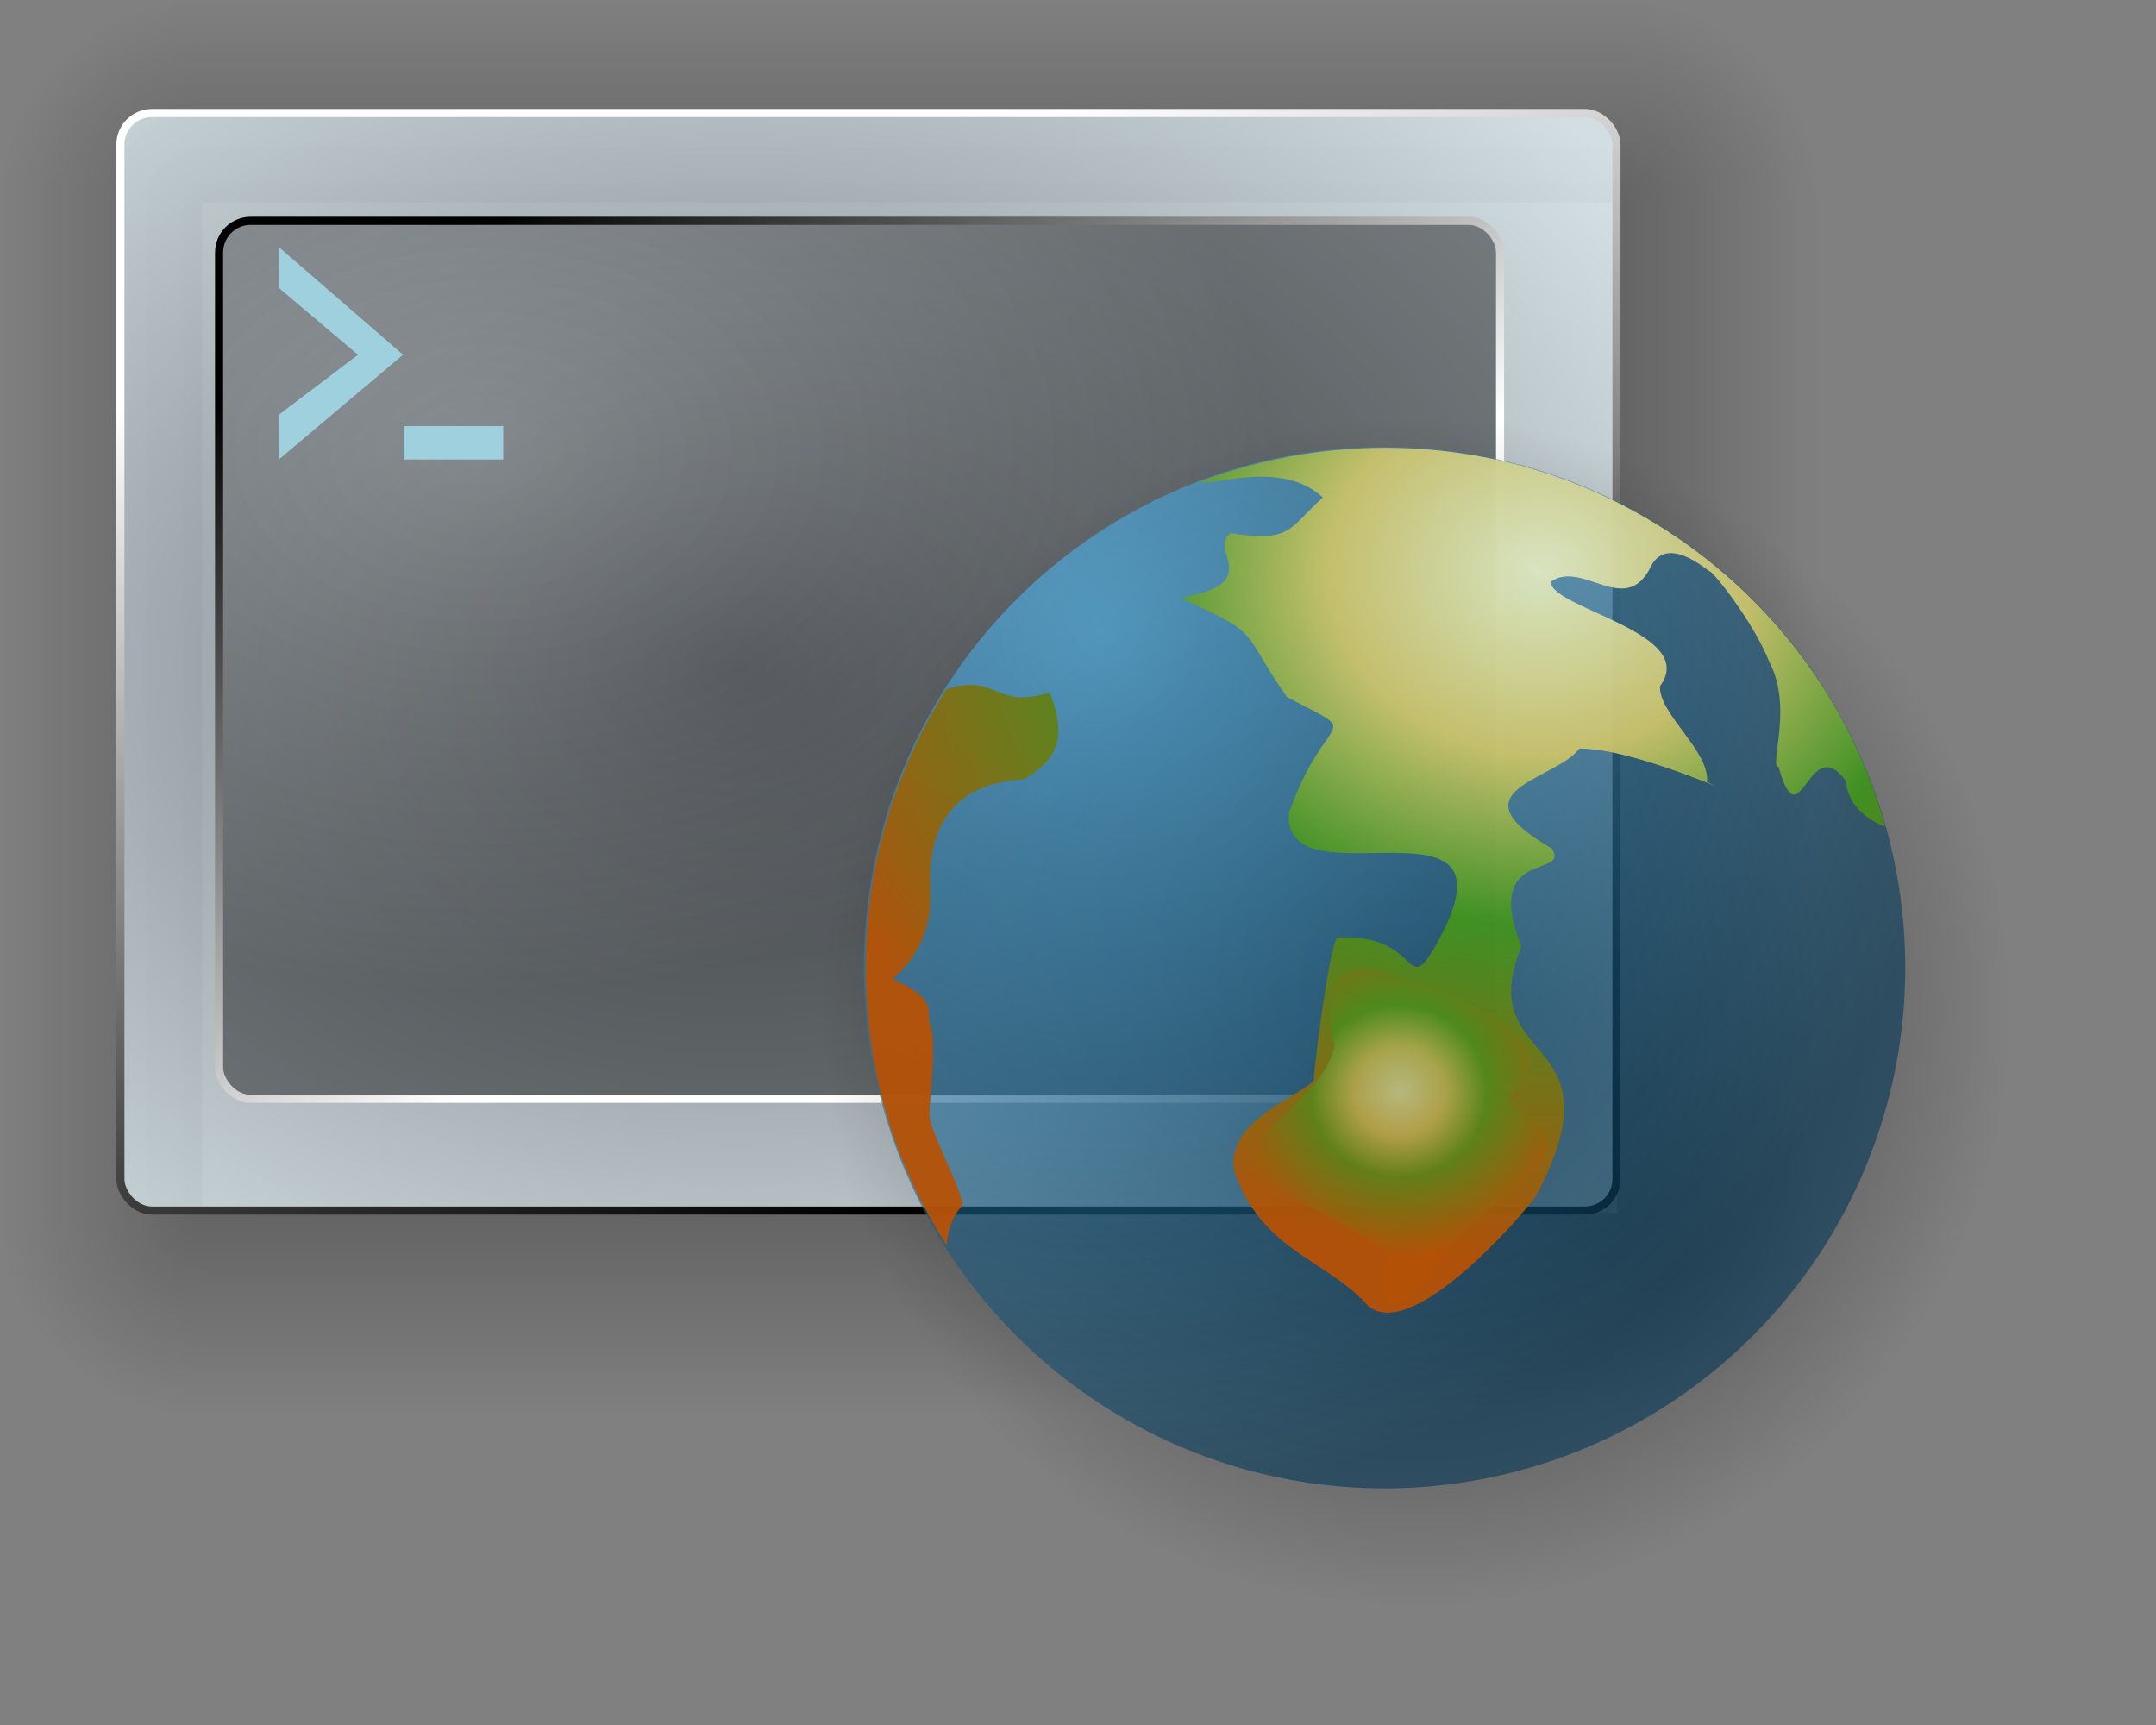 <?xml version="1.0" encoding="UTF-8" standalone="no"?>
<!DOCTYPE svg PUBLIC "-//W3C//DTD SVG 20010904//EN"
"http://www.w3.org/TR/2001/REC-SVG-20010904/DTD/svg10.dtd">
<!-- Created with Inkscape (http://www.inkscape.org/) -->
<svg
   id="svg1"
   sodipodi:version="0.32"
   inkscape:version="0.39cvs"
   width="100pt"
   height="80pt"
   sodipodi:docbase="/home/tobias"
   sodipodi:docname="mlterm.svg"
   xmlns="http://www.w3.org/2000/svg"
   xmlns:cc="http://web.resource.org/cc/"
   xmlns:inkscape="http://www.inkscape.org/namespaces/inkscape"
   xmlns:sodipodi="http://sodipodi.sourceforge.net/DTD/sodipodi-0.dtd"
   xmlns:rdf="http://www.w3.org/1999/02/22-rdf-syntax-ns#"
   xmlns:dc="http://purl.org/dc/elements/1.1/"
   xmlns:xlink="http://www.w3.org/1999/xlink">
  <rect width="100%" height="100%" fill="#808080" stroke="none"/>
  <defs
     id="defs3">
    <linearGradient
       id="linearGradient1620">
      <stop
         style="stop-color:#dee8c2;stop-opacity:1;"
         offset="0"
         id="stop1621" />
      <stop
         style="stop-color:#cbc36b;stop-opacity:1;"
         offset="0.264"
         id="stop1623" />
      <stop
         style="stop-color:#40931f;stop-opacity:1;"
         offset="0.513"
         id="stop1624" />
      <stop
         style="stop-color:#b65105;stop-opacity:1;"
         offset="1"
         id="stop1622" />
    </linearGradient>
    <linearGradient
       id="linearGradient1604">
      <stop
         style="stop-color:#53c1ff;stop-opacity:1;"
         offset="0"
         id="stop1605" />
      <stop
         style="stop-color:#043756;stop-opacity:1;"
         offset="1"
         id="stop1607" />
    </linearGradient>
    <linearGradient
       id="linearGradient1592">
      <stop
         style="stop-color:#6e767f;stop-opacity:1;"
         offset="0"
         id="stop1593" />
      <stop
         style="stop-color:#ebfaff;stop-opacity:1;"
         offset="1"
         id="stop1594" />
    </linearGradient>
    <linearGradient
       id="linearGradient1586">
      <stop
         style="stop-color:#656565;stop-opacity:0.602;"
         offset="0"
         id="stop1587" />
      <stop
         style="stop-color:#000000;stop-opacity:0.714;"
         offset="1"
         id="stop1588" />
    </linearGradient>
    <linearGradient
       id="linearGradient1579">
      <stop
         style="stop-color:#000000;stop-opacity:1;"
         offset="0"
         id="stop1580" />
      <stop
         style="stop-color:#ffffff;stop-opacity:1;"
         offset="1"
         id="stop1581" />
    </linearGradient>
    <linearGradient
       id="linearGradient1574">
      <stop
         style="stop-color:#000000;stop-opacity:0.684;"
         offset="0"
         id="stop1575" />
      <stop
         style="stop-color:#000000;stop-opacity:0;"
         offset="1"
         id="stop1576" />
    </linearGradient>
    <radialGradient
       inkscape:collect="always"
       xlink:href="#linearGradient1574"
       id="radialGradient1577"
       cx="1"
       cy="1"
       r="1"
       fx="1"
       fy="1" />
    <linearGradient
       inkscape:collect="always"
       xlink:href="#linearGradient1574"
       id="linearGradient1578"
       x1="0.5"
       y1="1"
       x2="0.5"
       y2="0.0" />
    <radialGradient
       inkscape:collect="always"
       xlink:href="#linearGradient1574"
       id="radialGradient1579"
       cx="0.0"
       cy="1.0"
       r="1.0"
       fx="0.0"
       fy="1.0" />
    <linearGradient
       inkscape:collect="always"
       xlink:href="#linearGradient1574"
       id="linearGradient1580" />
    <linearGradient
       inkscape:collect="always"
       xlink:href="#linearGradient1574"
       id="linearGradient1582"
       x1="0.5"
       y1="5.7454042e-15"
       x2="0.5"
       y2="1" />
    <radialGradient
       inkscape:collect="always"
       xlink:href="#linearGradient1574"
       id="radialGradient1583"
       cx="1.0"
       cy="0.0"
       r="1.0"
       fx="1.0"
       fy="0.0" />
    <linearGradient
       inkscape:collect="always"
       xlink:href="#linearGradient1574"
       id="linearGradient1585"
       x1="1.0"
       y1="0.5"
       x2="0.0"
       y2="0.5" />
    <linearGradient
       inkscape:collect="always"
       xlink:href="#linearGradient1579"
       id="linearGradient1577"
       x1="0.542"
       y1="0.99"
       x2="0.192"
       y2="0.183" />
    <radialGradient
       inkscape:collect="always"
       xlink:href="#linearGradient1586"
       id="radialGradient1584"
       cx="0.207"
       cy="0.263"
       r="0.615"
       fx="0.207"
       fy="0.263" />
    <linearGradient
       inkscape:collect="always"
       xlink:href="#linearGradient1579"
       id="linearGradient1590"
       x1="0.183"
       y1="0.033"
       x2="0.667"
       y2="0.54" />
    <radialGradient
       inkscape:collect="always"
       xlink:href="#linearGradient1592"
       id="radialGradient1591"
       cx="0.409"
       cy="0.504"
       r="0.752"
       fx="0.413"
       fy="0.504" />
    <radialGradient
       inkscape:collect="always"
       xlink:href="#linearGradient1574"
       id="radialGradient1597"
       cx="0.5"
       cy="0.5"
       r="0.495"
       fx="0.5"
       fy="0.5" />
    <radialGradient
       inkscape:collect="always"
       xlink:href="#linearGradient1604"
       id="radialGradient1603"
       cx="0.228"
       cy="0.18"
       r="0.828"
       fx="0.228"
       fy="0.18" />
    <radialGradient
       inkscape:collect="always"
       xlink:href="#linearGradient1620"
       id="radialGradient1622"
       cx="0.665"
       cy="0.139"
       r="0.769"
       fx="0.665"
       fy="0.139" />
    <radialGradient
       inkscape:collect="always"
       xlink:href="#linearGradient1620"
       id="radialGradient1615"
       cx="0.562"
       cy="0.332"
       r="0.455"
       fx="0.57"
       fy="0.331" />
    <radialGradient
       inkscape:collect="always"
       xlink:href="#linearGradient1574"
       id="radialGradient1623"
       cx="0.003"
       cy="8.6466800e-15"
       r="0.995"
       fx="0.003"
       fy="8.6466800e-15" />
  </defs>
  <sodipodi:namedview
     id="base"
     pagecolor="#ffffff"
     bordercolor="#666666"
     borderopacity="1.0"
     inkscape:pageopacity="0.0"
     inkscape:pageshadow="2"
     inkscape:zoom="9.8491553"
     inkscape:cx="50.000000"
     inkscape:cy="42.244028"
     inkscape:window-width="1272"
     inkscape:window-height="1002"
     showgrid="false"
     gridspacingy="10pt"
     gridspacingx="10pt"
     gridoriginy="0pt"
     gridoriginx="0pt"
     snaptogrid="false"
     gridtolerance="3pt"
     inkscape:window-x="0"
     inkscape:window-y="3"
     inkscape:grid-bbox="true"
     inkscape:grid-points="true"
     showguides="true"
     snaptoguides="true"
     guidecolor="#29ff00"
     guideopacity="0.498"
     inkscape:guide-bbox="false" />
  <rect
     style="fill:url(#linearGradient1578);fill-opacity:0.32;fill-rule:evenodd;stroke:none;"
     id="sha_t"
     width="87.5"
     height="12.5"
     x="12.5"
     y="0" />
  <rect
     style="fill:url(#radialGradient1577);fill-opacity:0.32;fill-rule:evenodd;stroke:none;"
     id="sha_tl"
     width="12.5"
     height="12.5"
     x="0"
     y="0" />
  <rect
     style="fill:url(#radialGradient1579);fill-opacity:0.32;fill-rule:evenodd;stroke:none;"
     id="sha_tr"
     width="12.5"
     height="12.5"
     x="100"
     y="0" />
  <rect
     style="fill:url(#linearGradient1580);fill-opacity:0.32;fill-rule:evenodd;stroke:none;"
     id="sha_r"
     width="12.5"
     height="62.5"
     x="100"
     y="12.5" />
  <rect
     style="fill:url(#radialGradient1623);fill-opacity:0.32;fill-rule:evenodd;stroke:none;"
     id="sha_br"
     width="12.5"
     height="12.5"
     x="100"
     y="75" />
  <rect
     style="fill:url(#linearGradient1582);fill-opacity:0.32;fill-rule:evenodd;stroke:none;"
     id="sha_b"
     width="87.5"
     height="12.5"
     x="12.5"
     y="75" />
  <rect
     style="fill:url(#radialGradient1583);fill-opacity:0.32;fill-rule:evenodd;stroke:none;"
     id="sch_bl"
     width="12.5"
     height="12.5"
     x="0"
     y="75" />
  <rect
     style="fill:url(#linearGradient1585);fill-opacity:0.32;fill-rule:evenodd;stroke:none;"
     id="sha_l"
     width="12.5"
     height="62.5"
     x="0"
     y="12.5" />
  <rect
     style="fill:url(#radialGradient1591);fill-opacity:0.8;fill-rule:evenodd;stroke:url(#linearGradient1577);stroke-width:0.5;stroke-miterlimit:4;stroke-dasharray:none;"
     id="frame"
     width="92.522"
     height="67.866"
     x="7.446"
     y="6.989"
     ry="1.953"
     rx="1.953" />
  <rect
     style="fill:url(#radialGradient1584);fill-opacity:0.6;fill-rule:evenodd;stroke:url(#linearGradient1590);stroke-width:0.5;stroke-miterlimit:4;stroke-dasharray:none;"
     id="screen"
     width="79.218"
     height="54.291"
     x="13.549"
     y="13.655"
     rx="1.953"
     ry="1.953" />
  <path
     sodipodi:type="arc"
     style="fill:url(#radialGradient1597);fill-opacity:1;fill-rule:evenodd;stroke:none;"
     id="sha_globe"
     sodipodi:cx="87.500000"
     sodipodi:cy="62.500000"
     sodipodi:rx="37.500000"
     sodipodi:ry="37.500000"
     d="M 125 62.5 A 37.5 37.5 0 1 0 50,62.5 A 37.5 37.5 0 1 0 125 62.5 z" />
  <path
     sodipodi:type="arc"
     style="fill:url(#radialGradient1603);fill-opacity:0.6;fill-rule:evenodd;stroke:none;"
     id="globe_water"
     sodipodi:cx="87.500000"
     sodipodi:cy="62.500000"
     sodipodi:rx="32.200001"
     sodipodi:ry="32.200001"
     d="M 119.7 62.5 A 32.2 32.2 0 1 0 55.3,62.5 A 32.2 32.2 0 1 0 119.7 62.5 z"
     transform="translate(-1.873,-2.665)" />
  <path
     style="fill:url(#radialGradient1622);fill-opacity:0.95;fill-rule:evenodd;stroke:none;"
     d="M 85.656,27.688 C 81.67,27.688 77.781,28.437 74.258,29.766 C 74.687,30.195 79.161,28.315 81.812,30.762 C 79.68,32.641 79.961,33.564 76.094,32.969 C 74.657,33.971 78.303,36.078 73,36.97 C 78.193,39.353 76.6,38.811 79.584,43.097 C 84.555,45.731 82.033,43.669 79.7,50.311 C 79.368,56.203 94.817,48.109 88.66,58.685 C 86.893,61.645 87.788,57.674 82.705,57.981 C 82.207,58.479 81.253,66.056 81.253,66.76 C 80.808,67.65 75.412,69.325 76.406,72.656 C 78.174,77.41 82.087,77.912 84.628,80.764 C 87.35,83.045 94.252,75.054 95.014,73.91 C 100.428,63.648 91.016,66.125 94.081,58.529 C 91.626,52.342 97.176,54.345 95.961,52.465 C 89.663,48.842 96.239,48.255 97.675,46.285 C 101.217,46.291 107.89,49.46 105.569,48.352 C 105.734,46.418 102.551,44.125 102.661,42.427 C 105.092,39.109 95.918,37.634 95.903,35.977 C 97.836,34.596 100.466,38.139 102.031,35.156 C 103.026,32.911 105.629,35.331 105.739,35.331 C 105.928,35.331 108.422,38.423 109.416,40.922 C 110.922,43.754 109.372,47.413 109.993,47.413 C 111.319,52.219 111.844,45.101 114.162,48.305 C 114.272,50.044 115.998,50.939 116.586,51.105 C 112.891,37.676 100.379,27.668 85.656,27.688 z M 58.535,42.598 C 55.859,46.812 54.119,51.703 53.656,56.941 C 52.85,66.927 56.349,73.567 58.547,77.012 C 58.576,76.114 58.904,75.159 59.531,74.531 C 59.531,73.613 57.478,69.938 57.478,68.957 C 57.478,67.746 57.999,64.244 57.443,63.133 C 57.443,62.225 57.603,61.615 55.199,60.537 C 57.629,58.429 57.538,56.001 57.538,55.167 C 57.538,54.282 56.875,48.535 63.283,48.202 C 65.648,46.898 65.905,45.298 64.91,42.822 C 61.485,43.883 61.739,41.636 58.535,42.598 z "
     id="continents"
     sodipodi:nodetypes="ccccccccccccccccccccccccccccccccccccc" />
  <path
     style="fill:url(#radialGradient1615);fill-opacity:0.6;fill-rule:evenodd;stroke:none;"
     d="M 84.521,59.894 C 87.283,60.336 96.564,63.65 94.244,66.633 C 91.924,69.617 94.686,67.075 93.581,68.401 C 96.675,70.39 96.343,71.495 92.476,74.478 C 88.609,77.461 86.4,82.764 85.626,79.892 C 84.853,77.019 88.278,78.455 80.765,74.478 C 73.252,70.5 81.538,69.285 82.533,64.645 C 81.759,61.551 82.312,60.004 84.521,59.894 z "
     id="mountain"
     sodipodi:nodetypes="cccccccc" />
  <path
     style="fill:#abeeff;fill-opacity:0.7;fill-rule:evenodd;stroke:none;"
     d="M 17.245,28.413 L 17.245,25.645 L 22.138,21.936 L 17.245,17.805 L 17.245,15.278 L 24.925,21.936 L 17.245,28.413 z "
     id="bash"
     sodipodi:nodetypes="ccccccc" />
  <rect
     style="fill:#abeeff;fill-opacity:0.7;fill-rule:evenodd;stroke:none;"
     id="cursor"
     width="6.156"
     height="2.065"
     x="24.965"
     y="26.347" />
</svg>
